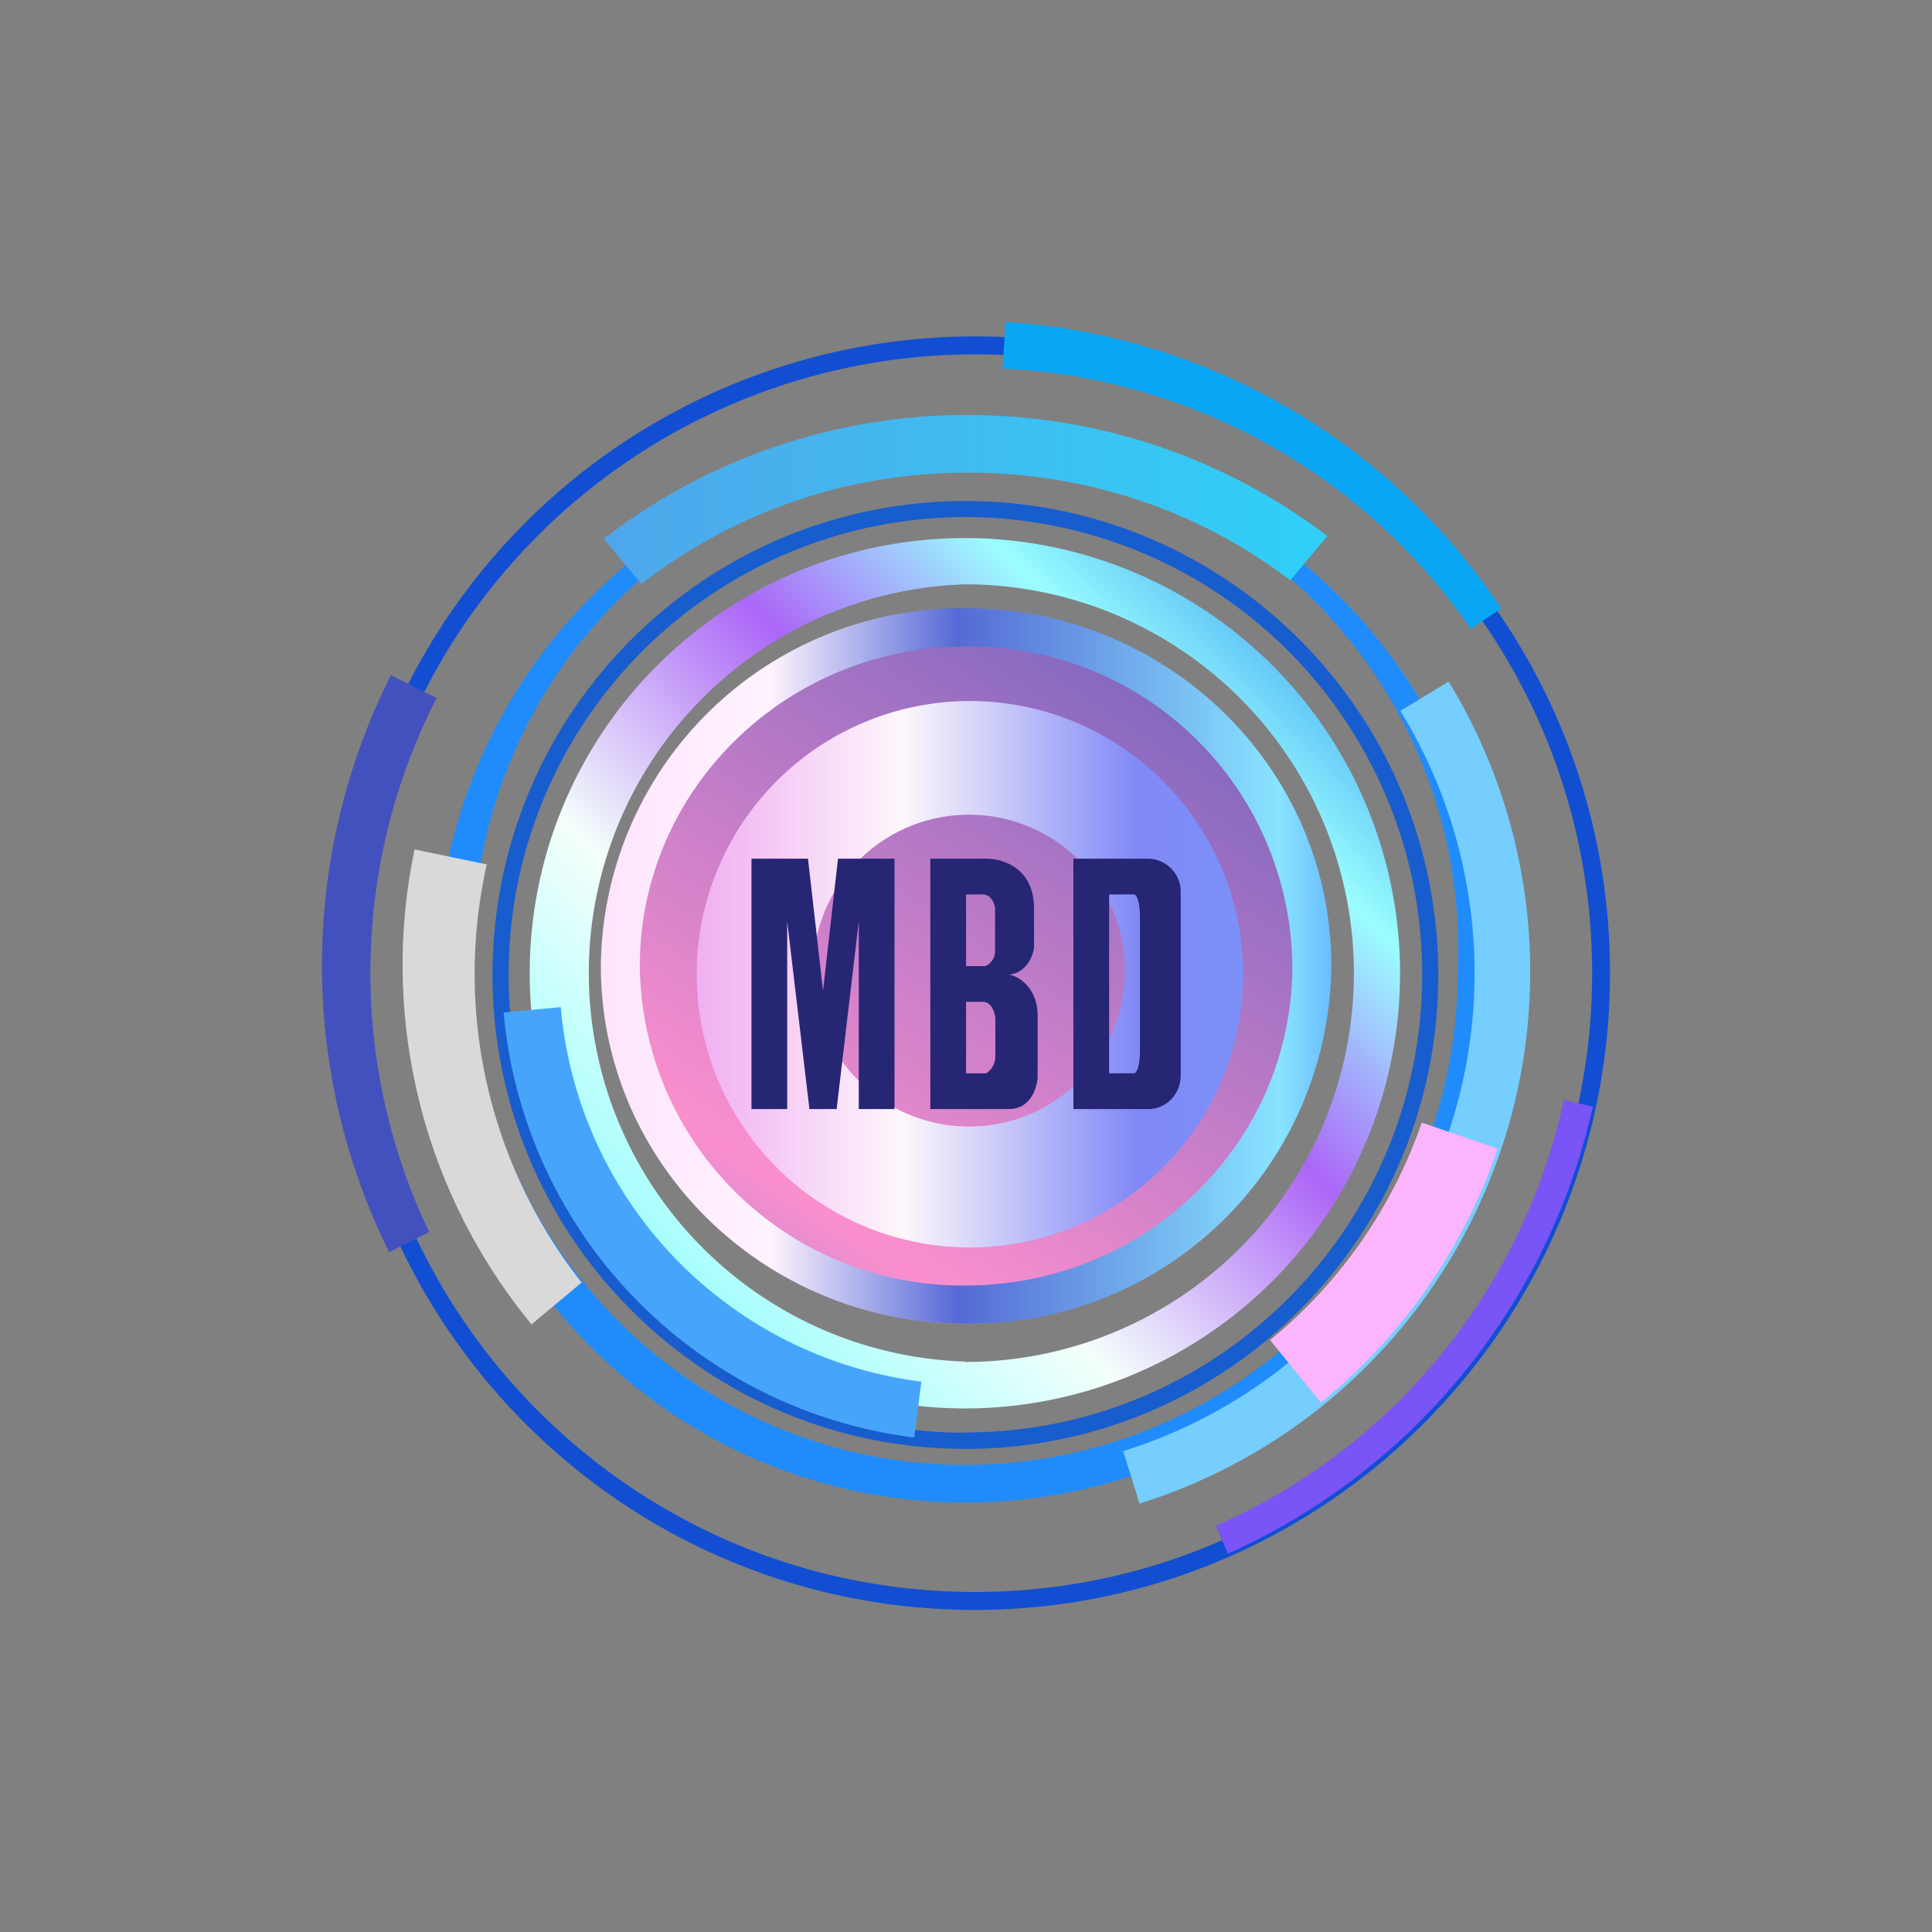 <svg xmlns="http://www.w3.org/2000/svg" width="24" height="24" fill="none" viewBox="0 0 24 24">
    <rect x="0" y="0" width="24" height="24" fill="#808080" stroke="none"/>
    <path fill="url(#MBD__a)" d="M12.001 16.443c2.454 0 4.444-1.89 4.444-4.222C16.445 9.89 14.455 8 12 8s-4.443 1.89-4.443 4.221 1.99 4.222 4.443 4.222"/>
    <path fill="#114ED2" fill-rule="evenodd" d="M12.108 19.999c4.355 0 7.892-3.542 7.892-7.91s-3.533-7.91-7.892-7.91a7.9 7.9 0 0 0-7.896 7.91c0 4.368 3.533 7.91 7.896 7.91m0-.223c4.235 0 7.67-3.443 7.67-7.687s-3.435-7.687-7.67-7.687a7.68 7.68 0 0 0-7.674 7.687c0 4.244 3.435 7.687 7.674 7.687" clip-rule="evenodd"/>
    <path fill="#7954F7" d="M19.427 13.666a7.52 7.52 0 0 1-4.323 5.288l.15.346a8 8 0 0 0 4.533-5.554l-.355-.08z"/>
    <path fill="#4351BF" d="m5.416 8.668-.56-.28a8.02 8.02 0 0 0-.022 7.167l.498-.249a7.48 7.48 0 0 1 .089-6.63z"/>
    <path fill="#09A6F6" d="M15.987 5.059A7.96 7.96 0 0 0 12.49 4l-.036.578a7.49 7.49 0 0 1 5.817 3.235l.377-.254a8 8 0 0 0-2.661-2.501"/>
    <path fill="url(#MBD__b)" fill-rule="evenodd" d="M11.993 17.496a5.406 5.406 0 1 0-5.31-6.457 5.408 5.408 0 0 0 5.31 6.457m0-.577a4.83 4.83 0 1 0-.009-9.66 4.83 4.83 0 0 0 .01 9.655z" clip-rule="evenodd"/>
    <path fill="url(#MBD__c)" fill-rule="evenodd" d="M12 16.443a4.487 4.487 0 0 0 4.538-4.444c0-2.452-2.031-4.443-4.537-4.443a4.487 4.487 0 0 0-4.537 4.443c0 2.453 2.03 4.444 4.537 4.444m0-.475c2.236 0 4.053-1.778 4.053-3.969a4.005 4.005 0 0 0-4.052-3.968C9.766 8.031 7.948 9.81 7.948 12a4.01 4.01 0 0 0 4.053 3.969" clip-rule="evenodd"/>
    <path fill="#208CFC" fill-rule="evenodd" d="M11.993 18.665c3.635 0 6.577-2.95 6.577-6.59s-2.942-6.59-6.577-6.59c-3.63 0-6.576 2.95-6.576 6.59 0 3.644 2.946 6.59 6.576 6.59m0-.467a6.12 6.12 0 0 0 6.115-6.123 6.116 6.116 0 0 0-6.112-6.404 6.12 6.12 0 0 0-6.112 6.404c0 3.382 2.737 6.123 6.11 6.123" clip-rule="evenodd"/>
    <path fill="#185DCE" fill-rule="evenodd" d="M11.993 17.999c3.243 0 5.874-2.64 5.874-5.888 0-3.252-2.63-5.887-5.874-5.887S6.118 8.859 6.118 12.11c0 3.249 2.63 5.888 5.875 5.888m0-.204c3.132 0 5.674-2.547 5.674-5.688a5.68 5.68 0 0 0-5.674-5.683 5.68 5.68 0 0 0-5.675 5.687c0 3.137 2.542 5.688 5.675 5.688z" clip-rule="evenodd"/>
    <path fill="url(#MBD__d)" fill-rule="evenodd" d="M11.993 15.496a3.394 3.394 0 1 0-.006-6.787 3.394 3.394 0 0 0 .006 6.787m0-1.502a1.937 1.937 0 1 0 0-3.873 1.937 1.937 0 0 0 0 3.873" clip-rule="evenodd"/>
    <path fill="#D9D9D9" d="m6.047 10.738-.897-.186a7.02 7.02 0 0 0 1.453 5.9l.622-.52a6.2 6.2 0 0 1-1.178-5.194"/>
    <path fill="url(#MBD__e)" d="M11.988 5.156A7.36 7.36 0 0 0 7.5 6.694l.467.56a6.58 6.58 0 0 1 4.061-1.382c1.51 0 2.902.497 4 1.337l.461-.55a7.37 7.37 0 0 0-4.501-1.503"/>
    <path fill="#46A5FB" d="M11.446 17.163a5.14 5.14 0 0 1-4.48-4.652l-.71.066a5.85 5.85 0 0 0 5.101 5.28z"/>
    <path fill="#75CEFE" d="M13.957 18.025a6.22 6.22 0 0 0 3.439-9.194l.6-.364a6.923 6.923 0 0 1-3.84 10.211l-.204-.653z"/>
    <path fill="#FCB5FD" d="M17.662 13.945a6.05 6.05 0 0 1-1.884 2.702l.631.778a7 7 0 0 0 2.196-3.155z"/>
    <path fill="#262675" d="M9.335 10.667v3.11h.444v-2.332l.276 2.332h.338l.275-2.332v2.332h.444v-3.11h-.702l-.186 1.64-.187-1.64z"/>
    <path fill="#262675" fill-rule="evenodd" d="M12.241 10.667c.204-.004.604.107.604.618v.489c-.013.097-.089.31-.31.333.141.026.355.182.355.51v.77c-.01.133-.09.39-.356.39h-.977v-3.11zm-.24.444v.89h.24a.2.2 0 0 0 .12-.179v-.542c-.009-.057-.045-.169-.156-.169zm0 2.222v-.888h.209c.11 0 .15.137.155.208v.462c0 .13-.08.2-.115.218zm2.266-2.666h-.933v3.11h.933c.222 0 .4-.186.4-.417v-2.275a.41.41 0 0 0-.4-.418m-.182.444h-.307v2.222h.307c.044 0 .076-.124.076-.28v-1.662c0-.155-.032-.28-.076-.28" clip-rule="evenodd"/>
    <defs>
        <linearGradient id="MBD__a" x1="16.703" x2="7.465" y1="4.834" y2="18.635" gradientUnits="userSpaceOnUse">
            <stop stop-color="#3F52B8"/>
            <stop offset=".73" stop-color="#FB8FCE"/>
            <stop offset="1" stop-color="#407ADE"/>
        </linearGradient>
        <linearGradient id="MBD__b" x1="17.614" x2="5.646" y1="6.045" y2="17.943" gradientUnits="userSpaceOnUse">
            <stop offset=".07" stop-color="#2688EE"/>
            <stop offset=".25" stop-color="#9AFEFF"/>
            <stop offset=".41" stop-color="#AC66F7"/>
            <stop offset=".62" stop-color="#F4FFFB"/>
            <stop offset=".87" stop-color="#80FEFE"/>
        </linearGradient>
        <linearGradient id="MBD__c" x1="20.218" x2="3.568" y1="11.752" y2="11.752" gradientUnits="userSpaceOnUse">
            <stop stop-color="#D9D9D9"/>
            <stop offset=".16" stop-color="#3D80F9"/>
            <stop offset=".26" stop-color="#88E4FF"/>
            <stop offset=".5" stop-color="#556AD5"/>
            <stop offset=".64" stop-color="#FFF3FF"/>
            <stop offset=".8" stop-color="#FEE0FB"/>
        </linearGradient>
        <linearGradient id="MBD__d" x1="19.329" x2="4.021" y1="11.994" y2="11.994" gradientUnits="userSpaceOnUse">
            <stop stop-color="#7791FF"/>
            <stop offset=".16" stop-color="#7498F9"/>
            <stop offset=".34" stop-color="#8189F6"/>
            <stop offset=".53" stop-color="#FDF7FB"/>
            <stop offset=".7" stop-color="#F0AEF1"/>
            <stop offset="1" stop-color="#EFB1F0"/>
        </linearGradient>
        <linearGradient id="MBD__e" x1="20.419" x2="3.98" y1="14.406" y2="14.543" gradientUnits="userSpaceOnUse">
            <stop stop-color="#22E2FD"/>
            <stop offset="1" stop-color="#5B96E5"/>
        </linearGradient>
    </defs>
</svg>
